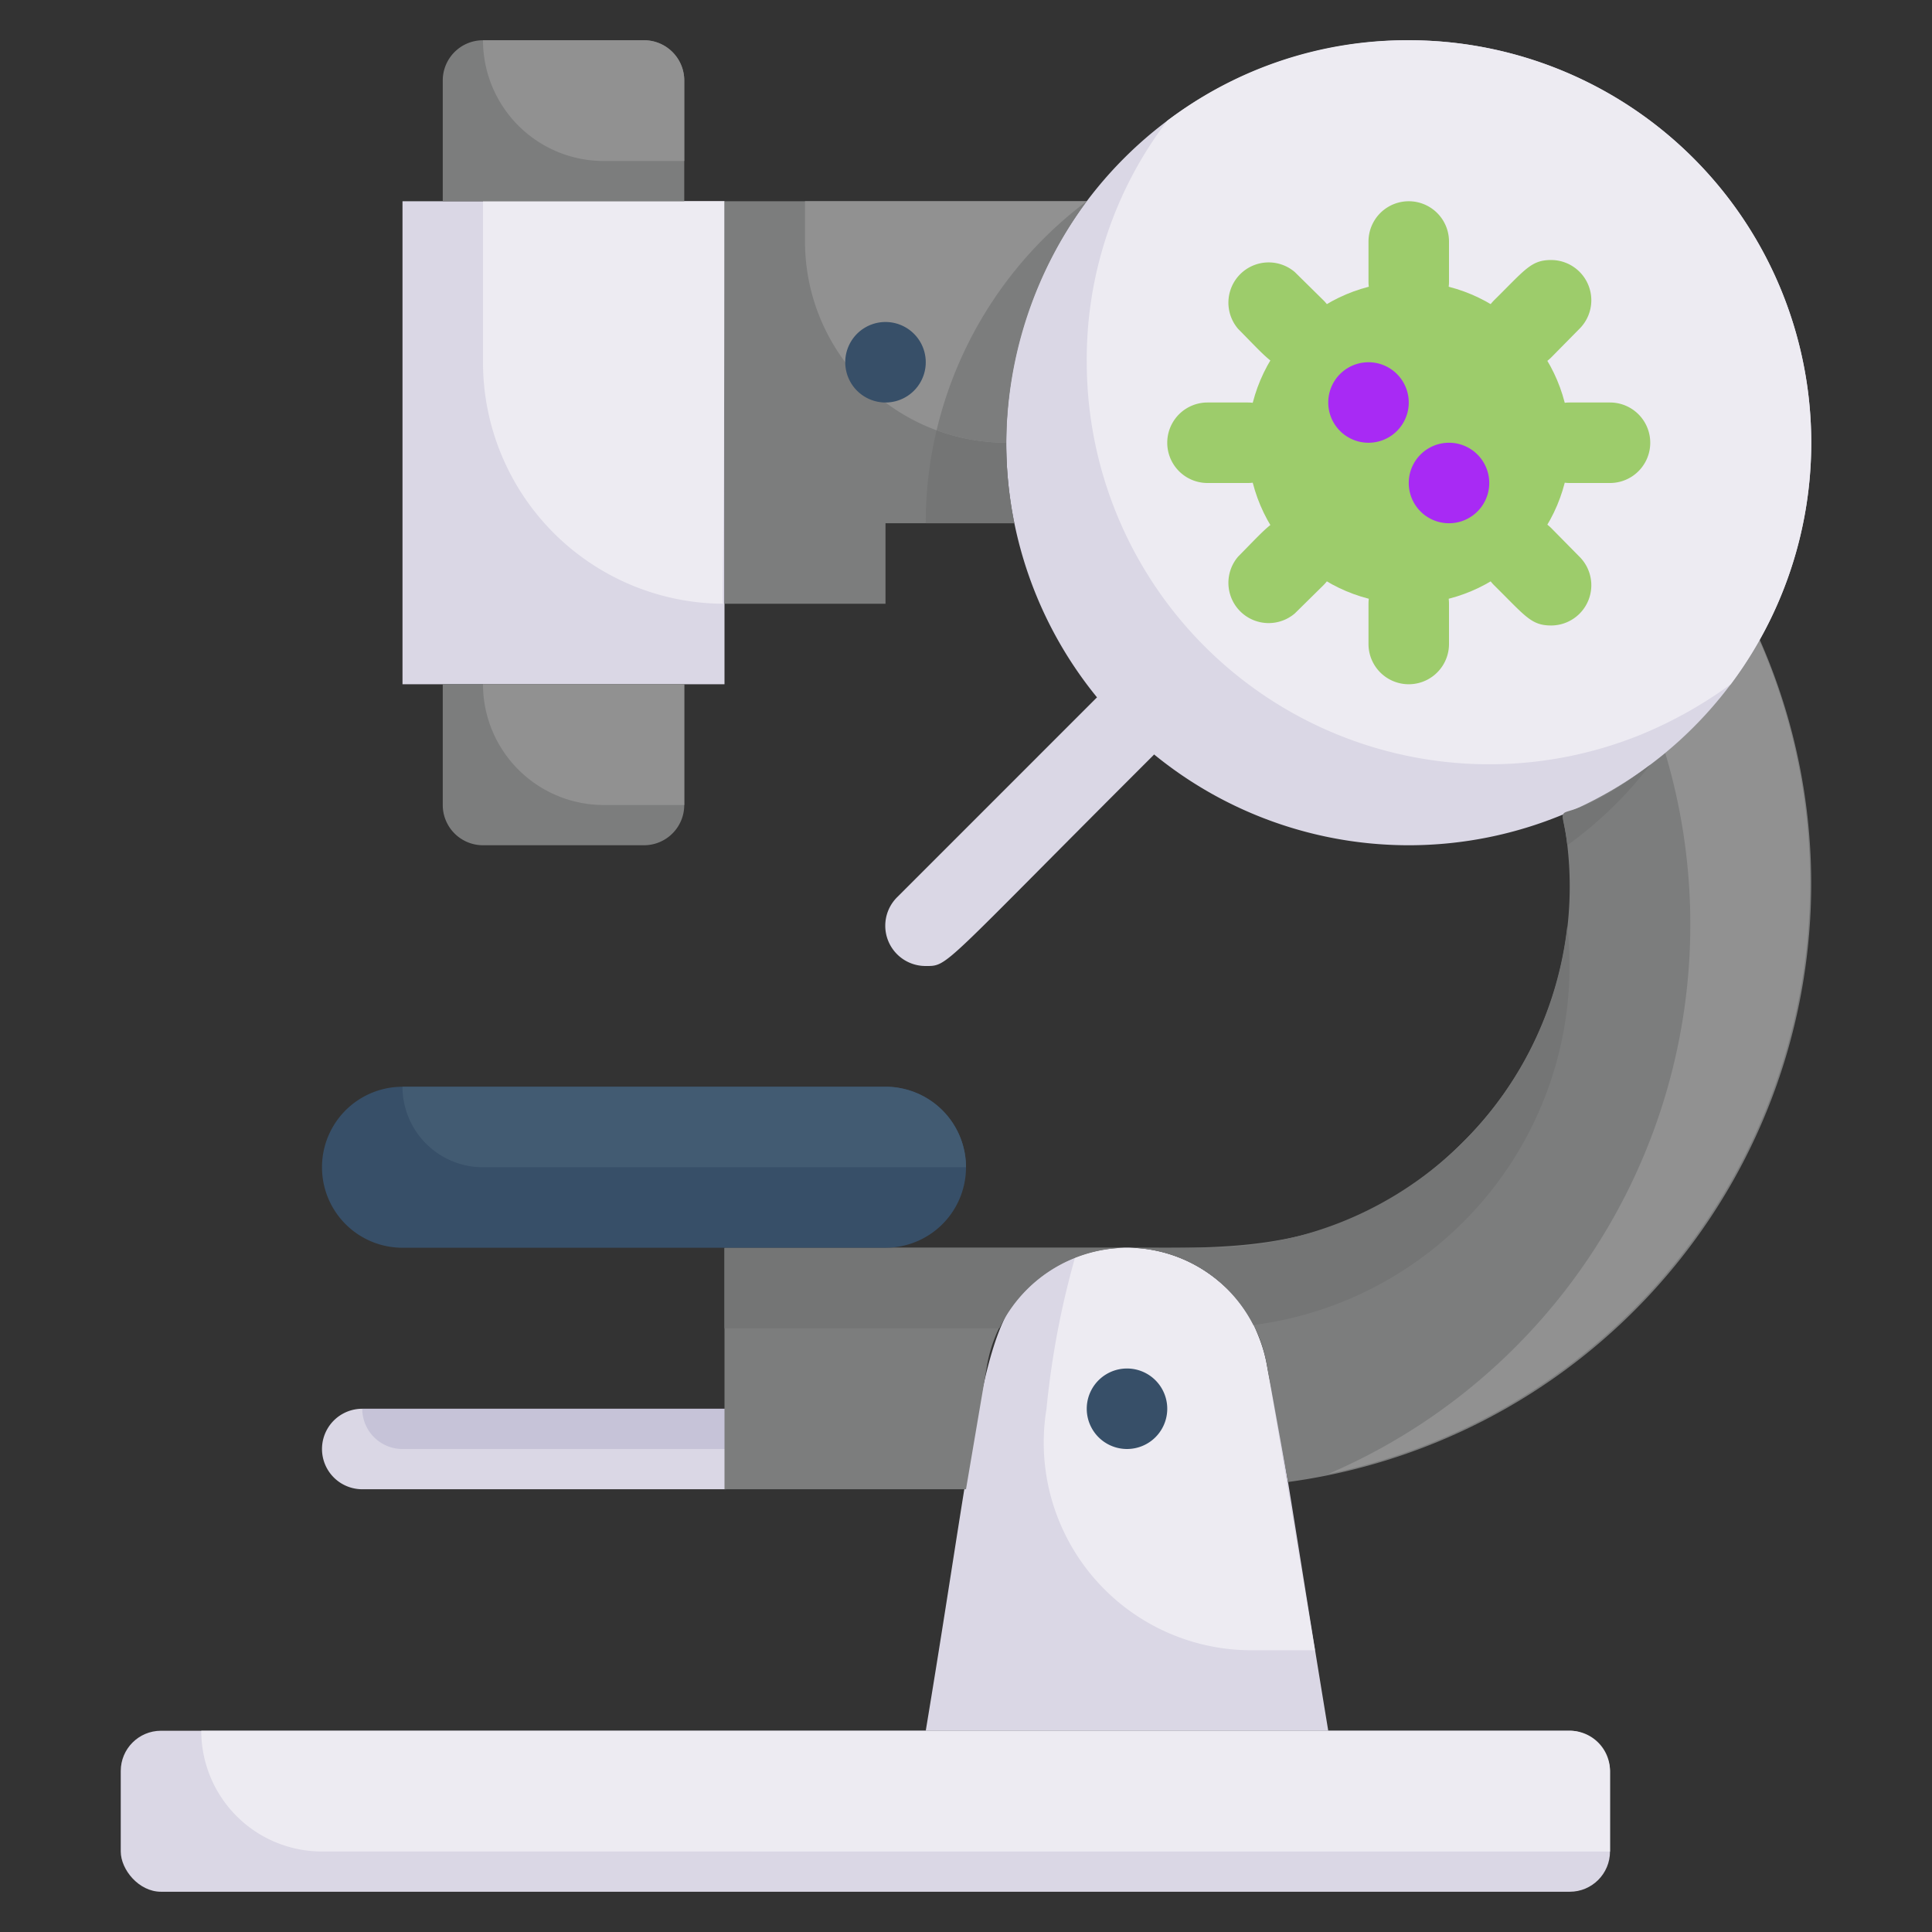 <?xml version="1.0" ?><svg viewBox="0 0 48 48" xmlns="http://www.w3.org/2000/svg"><rect x="0" y="0" width="48" height="48" fill="#333333" stroke="none"/><defs><style>.cls-1{fill:#dad7e5;}.cls-2{fill:#c6c3d8;}.cls-3{fill:#edebf2;}.cls-4{fill:#7c7d7d;}.cls-5{fill:#747575;}.cls-6{fill:#919191;}.cls-7{fill:#374f68;}.cls-8{fill:#425b72;}.cls-9{fill:#9dcc6b;}.cls-10{fill:#a82af4;}</style></defs><title/><g data-name="Microscope Virus" id="Microscope_Virus"><path class="cls-1" d="M18,37H9a1,1,0,0,1,0-2h9A1,1,0,0,1,18,37Z"/><path class="cls-2" d="M19,36H10a1,1,0,0,1-1-1h9A1,1,0,0,1,19,36Z"/><rect class="cls-1" height="4" rx="1" width="37" x="3" y="43"/><path class="cls-3" d="M40,44v2H8a3,3,0,0,1-3-3H39A1,1,0,0,1,40,44Z"/><path class="cls-1" d="M33,43H23c1.58-9.51,1.34-10.84,3.71-11.76a3.56,3.56,0,0,1,3.58.6C31.56,32.9,31.39,33.23,33,43Z"/><path class="cls-3" d="M32.67,41H31.08A5.16,5.16,0,0,1,26,35a21.34,21.34,0,0,1,.71-3.76A3.54,3.54,0,0,1,31.49,34C32.09,37.53,31.83,36,32.67,41Z"/><path class="cls-4" d="M28,31a3.53,3.53,0,0,0-3.49,3L24,37H18V31Z"/><path class="cls-5" d="M28,31H18v2h6.83A3.54,3.54,0,0,1,28,31Z"/><path class="cls-4" d="M32,36.82,31.49,34A3.52,3.52,0,0,0,28,31c2.68,0,5.55.19,8.36-2.64A8.92,8.92,0,0,0,38.94,21c-.13-1.18-.43-.51,1.08-1.4a9.87,9.87,0,0,0,3.69-3.73A15,15,0,0,1,32,36.82Z"/><path class="cls-5" d="M31.14,32.92A9,9,0,0,0,38.94,23,9,9,0,0,1,30,31H28A3.5,3.5,0,0,1,31.14,32.92Z"/><path class="cls-6" d="M43.71,15.91a10,10,0,0,1-2.34,2.79A14.86,14.86,0,0,1,33,36.62,15,15,0,0,0,43.71,15.91Z"/><rect class="cls-1" height="12" width="8" x="10" y="5"/><path class="cls-3" d="M18,5c0,10.61-.1,10,0,10a6,6,0,0,1-6-6V5Z"/><path class="cls-4" d="M17,17v3a1,1,0,0,1-1,1H12a1,1,0,0,1-1-1V17Z"/><path class="cls-6" d="M17,17v3H15a3,3,0,0,1-3-3Z"/><path class="cls-4" d="M17,2V5H11V2a1,1,0,0,1,1-1h4A1,1,0,0,1,17,2Z"/><path class="cls-6" d="M17,2V4H15a3,3,0,0,1-3-3h4A1,1,0,0,1,17,2Z"/><path class="cls-7" d="M24,29a2,2,0,0,1-2,2H10a2,2,0,0,1,0-4H22A2,2,0,0,1,24,29Z"/><path class="cls-8" d="M24,29H12a2,2,0,0,1-2-2H22A2,2,0,0,1,24,29Z"/><path class="cls-4" d="M25.2,13H22v2H18V5h9A9.94,9.94,0,0,0,25.2,13Z"/><path class="cls-6" d="M27,5a9.93,9.93,0,0,0-2,6,5,5,0,0,1-5-5V5Z"/><path class="cls-7" d="M29,35a1,1,0,0,0-2,0A1,1,0,0,0,29,35Z"/><path class="cls-1" d="M45,11A10,10,0,1,1,35,1,10,10,0,0,1,45,11Z"/><path class="cls-5" d="M25.2,13H23a9.8,9.8,0,0,1,.27-2.31A5,5,0,0,0,25,11,10,10,0,0,0,25.2,13Z"/><path class="cls-4" d="M27,5a10.23,10.23,0,0,0-2,6,5,5,0,0,1-1.73-.31A10,10,0,0,1,27,5Z"/><path class="cls-1" d="M27,5l0,0h0Z"/><path class="cls-5" d="M41,19A9.79,9.79,0,0,1,38.94,21C38.77,19.49,38.46,20.93,41,19Z"/><path class="cls-3" d="M43,17a10.66,10.66,0,0,1-2.18,1.23A10,10,0,0,1,27,9a9.78,9.78,0,0,1,2-6,9.83,9.83,0,0,1,6-2A10,10,0,0,1,43,17Z"/><path class="cls-1" d="M23,24a1,1,0,0,1-.71-1.71l4.93-4.93a1,1,0,0,1,1.42,1.42C23.35,24.06,23.57,24,23,24Z"/><path class="cls-7" d="M23,9a1,1,0,0,0-2,0A1,1,0,0,0,23,9Z"/><path class="cls-9" d="M34,7V6a1,1,0,0,1,2,0V7A1,1,0,0,1,34,7Z"/><path class="cls-9" d="M34,16V15a1,1,0,0,1,2,0v1A1,1,0,0,1,34,16Z"/><path class="cls-9" d="M31,12H30a1,1,0,0,1,0-2h1A1,1,0,0,1,31,12Z"/><path class="cls-9" d="M40,12H39a1,1,0,0,1,0-2h1A1,1,0,0,1,40,12Z"/><path class="cls-9" d="M32.17,9.17c-.49,0-.64-.22-1.41-1a1,1,0,0,1,1.41-1.41l.71.7A1,1,0,0,1,32.17,9.17Z"/><path class="cls-9" d="M38.54,15.54c-.5,0-.64-.23-1.42-1a1,1,0,0,1,1.42-1.42l.7.71A1,1,0,0,1,38.54,15.54Z"/><path class="cls-9" d="M32.17,12.83c-.49,0-.64.22-1.41,1a1,1,0,0,0,1.41,1.41l.71-.7A1,1,0,0,0,32.17,12.83Z"/><path class="cls-9" d="M38.54,6.46c-.5,0-.64.23-1.42,1a1,1,0,0,0,1.42,1.42l.7-.71A1,1,0,0,0,38.54,6.46Z"/><circle class="cls-9" cx="35" cy="11" r="4"/><path class="cls-10" d="M35,10a1,1,0,0,0-2,0A1,1,0,0,0,35,10Z"/><path class="cls-10" d="M37,12a1,1,0,0,0-2,0A1,1,0,0,0,37,12Z"/></g></svg>